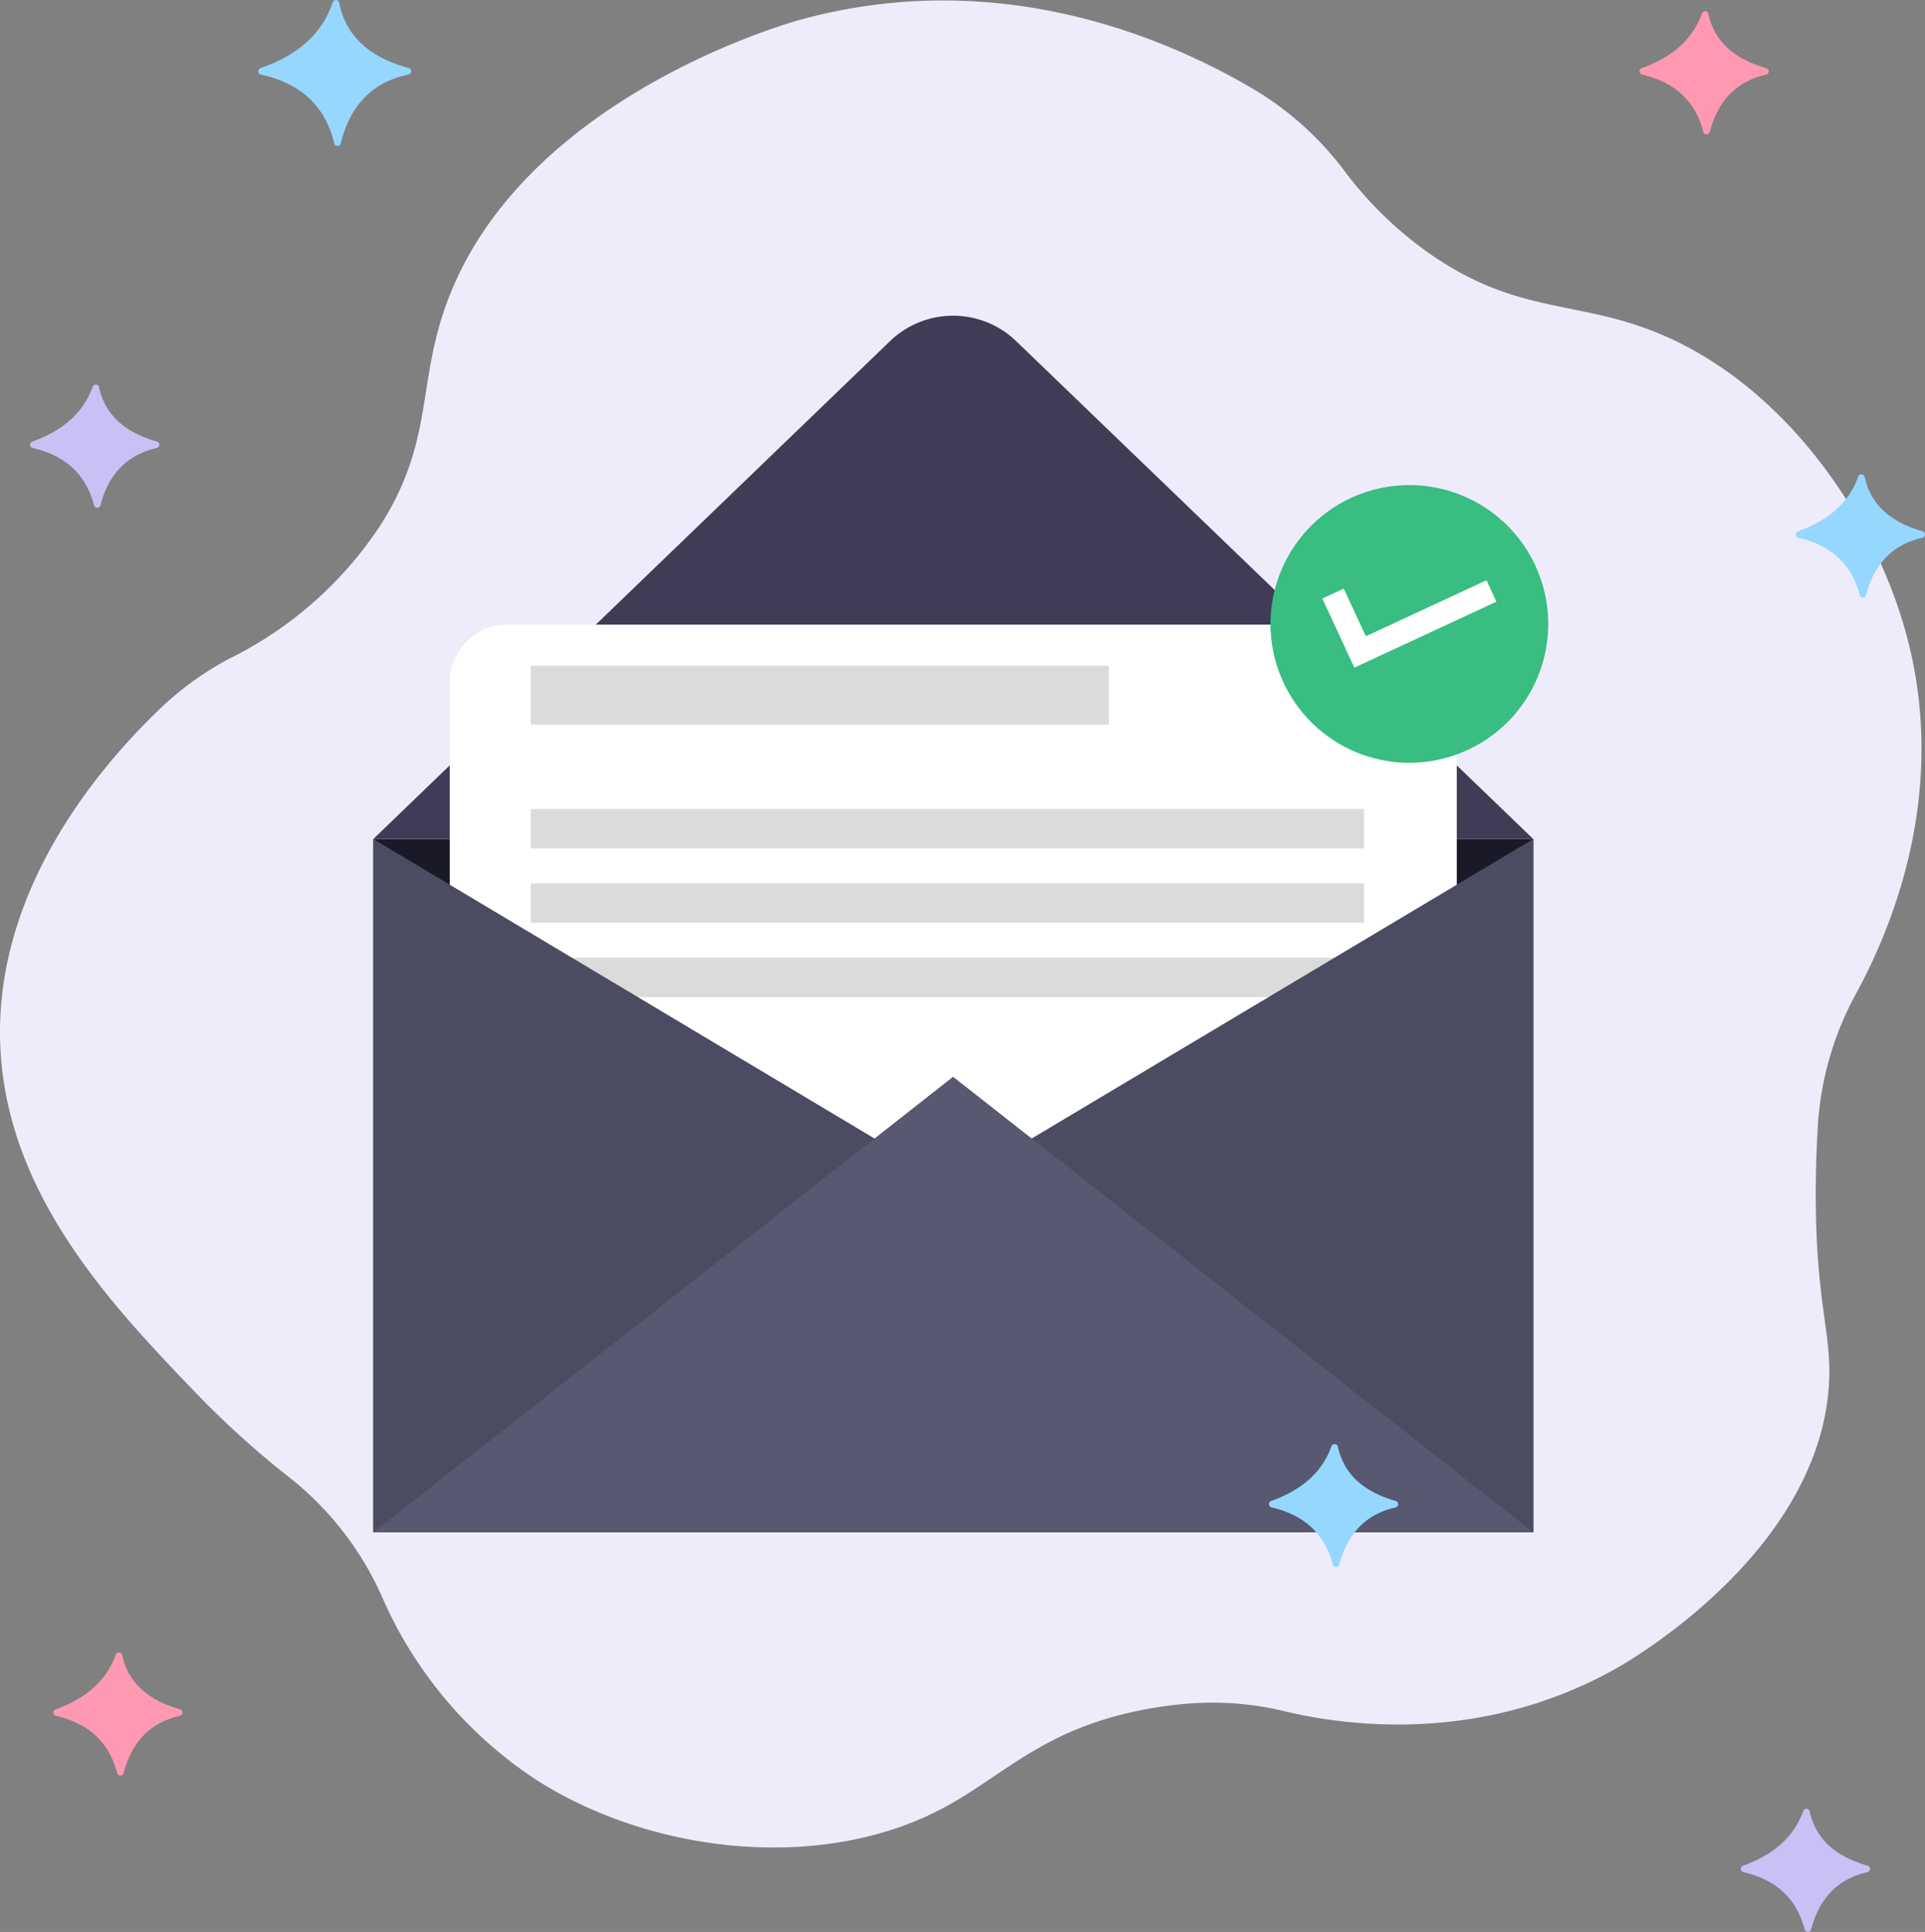 <svg xmlns="http://www.w3.org/2000/svg" xmlns:xlink="http://www.w3.org/1999/xlink" width="213.144" height="213.906" viewBox="0 0 213.144 213.906">
  <rect x="0" y="0" width="213.144" height="213.906" fill="#808080" stroke="none"/>
  <defs>
    <clipPath id="clip-path">
      <rect id="Rectangle_36" data-name="Rectangle 36" width="213.144" height="213.906" fill="none"/>
    </clipPath>
  </defs>
  <g id="successful_email_send" data-name="successful email send" transform="translate(0 0.004)">
    <g id="Groupe_48" data-name="Groupe 48" transform="translate(0 -0.004)">
      <g id="Groupe_47" data-name="Groupe 47" clip-path="url(#clip-path)">
        <path id="Tracé_2" data-name="Tracé 2" d="M21.616,155.192C12.744,145.94,1.328,134.035.106,118.116c-1.358-17.691,10.529-31.821,17.607-38.6a34.184,34.184,0,0,1,7.842-5.633,42.441,42.441,0,0,0,16.72-14.922c5.694-9.134,3.936-15.247,7.075-24.057,8.119-22.782,37.443-31.182,39.34-31.7,21.843-5.944,40.392,1.96,50.189,7.759a34.843,34.843,0,0,1,10.011,9.04,41.516,41.516,0,0,0,9.989,9.521c8.972,6.014,15.334,4.909,23.491,7.925,14.3,5.285,24.758,19.771,28.585,33.4,4.854,17.281-1.183,32.4-5.458,40.225a34.925,34.925,0,0,0-4.222,14.659c-.13,2.17-.216,4.548-.226,7.1-.05,12.943,1.932,15.913,1.415,22.075-1.518,18.108-21.768,29.878-23.491,30.849-15.083,8.5-30.14,6.329-36.707,4.76a33.9,33.9,0,0,0-9.974-.9,44.286,44.286,0,0,0-6.81.954c-10.724,2.368-14.827,7.539-21.792,11.038-13.132,6.6-31.341,4.691-44.151-3.4a46.318,46.318,0,0,1-17.315-20.539,34.815,34.815,0,0,0-10.306-13.143,99.588,99.588,0,0,1-10.3-9.338" transform="translate(0.001 -1.041)" fill="#eeecfb"/>
      </g>
    </g>
    <g id="Groupe_50" data-name="Groupe 50" transform="translate(0 -0.004)">
      <g id="Groupe_49" data-name="Groupe 49" clip-path="url(#clip-path)">
        <path id="Tracé_3" data-name="Tracé 3" d="M543.454,15.878c-.959-4-3.566-6.63-8.119-7.626a.371.371,0,0,1-.045-.714Q541.575,5.37,543.284.25A.372.372,0,0,1,544,.3c.749,3.814,3.5,6.082,7.691,7.227a.372.372,0,0,1-.026.725c-4.056.841-6.472,3.468-7.491,7.615a.372.372,0,0,1-.723.007" transform="translate(-506.443 0.004)" fill="#96d7ff"/>
        <path id="Tracé_4" data-name="Tracé 4" d="M69.513,810.128c-.851-3.3-3.036-5.482-6.791-6.352a.372.372,0,0,1-.031-.713q5.164-1.841,6.662-6.049a.372.372,0,0,1,.717.047c.683,3.126,2.959,5.018,6.4,6a.371.371,0,0,1-.016.719c-3.324.752-5.337,2.932-6.226,6.334a.372.372,0,0,1-.719.011" transform="translate(-59.102 -754.176)" fill="#c9c1f5"/>
        <path id="Tracé_5" data-name="Tracé 5" d="M3403.448,36.607c-.851-3.3-3.036-5.482-6.791-6.352a.372.372,0,0,1-.031-.713q5.164-1.841,6.662-6.049a.372.372,0,0,1,.716.047c.683,3.126,2.959,5.018,6.405,6a.371.371,0,0,1-.016.719c-3.324.752-5.336,2.932-6.226,6.334a.372.372,0,0,1-.719.011" transform="translate(-3214.844 -21.998)" fill="#ff99b1"/>
        <path id="Tracé_6" data-name="Tracé 6" d="M3727.248,996.013c-.851-3.3-3.036-5.482-6.791-6.352a.372.372,0,0,1-.031-.713q5.164-1.841,6.662-6.049a.372.372,0,0,1,.717.047c.683,3.126,2.959,5.018,6.4,6a.371.371,0,0,1-.016.719c-3.324.752-5.336,2.931-6.226,6.334a.372.372,0,0,1-.719.011" transform="translate(-3521.338 -930.126)" fill="#96d7ff"/>
        <path id="Tracé_7" data-name="Tracé 7" d="M3613.318,3760.3c-.851-3.3-3.037-5.482-6.791-6.352a.372.372,0,0,1-.031-.713q5.164-1.841,6.661-6.049a.372.372,0,0,1,.717.047c.683,3.126,2.959,5.018,6.405,6a.371.371,0,0,1-.016.719c-3.324.752-5.337,2.932-6.226,6.334a.372.372,0,0,1-.719.011" transform="translate(-3413.497 -3546.667)" fill="#c9c1f5"/>
        <path id="Tracé_8" data-name="Tracé 8" d="M117.484,3436.5c-.851-3.3-3.036-5.482-6.791-6.352a.372.372,0,0,1-.031-.713q5.164-1.841,6.662-6.049a.372.372,0,0,1,.717.047c.683,3.126,2.959,5.018,6.4,6a.371.371,0,0,1-.016.719c-3.324.752-5.337,2.931-6.226,6.333a.372.372,0,0,1-.719.011" transform="translate(-104.509 -3240.175)" fill="#ff99b1"/>
        <rect id="Rectangle_37" data-name="Rectangle 37" width="128.44" height="76.759" transform="translate(41.333 92.898)" fill="#1a1928"/>
        <path id="Tracé_9" data-name="Tracé 9" d="M773.326,711.92l57.211-55.126a10.069,10.069,0,0,1,13.97,0l57.259,55.128Z" transform="translate(-731.993 -619.022)" fill="#3f3d56"/>
        <path id="Tracé_10" data-name="Tracé 10" d="M1036.921,1363.243H938.154a6.367,6.367,0,0,1-6.367-6.367v-56.4a6.367,6.367,0,0,1,6.367-6.367h98.768a6.367,6.367,0,0,1,6.367,6.367v56.4a6.367,6.367,0,0,1-6.367,6.367" transform="translate(-881.985 -1224.946)" fill="#fff"/>
        <rect id="Rectangle_38" data-name="Rectangle 38" width="64.011" height="6.501" transform="translate(58.771 73.712)" fill="#dbdbdb"/>
        <rect id="Rectangle_39" data-name="Rectangle 39" width="92.257" height="4.366" transform="translate(58.771 89.571)" fill="#dbdbdb"/>
        <rect id="Rectangle_40" data-name="Rectangle 40" width="92.257" height="4.366" transform="translate(58.771 97.804)" fill="#dbdbdb"/>
        <rect id="Rectangle_41" data-name="Rectangle 41" width="92.257" height="4.366" transform="translate(58.771 106.037)" fill="#dbdbdb"/>
        <path id="Tracé_11" data-name="Tracé 11" d="M2632.036,1020.286a15.373,15.373,0,1,1,15.372,15.373,15.372,15.372,0,0,1-15.372-15.373" transform="translate(-2491.358 -951.203)" fill="#39bd81"/>
        <path id="Tracé_12" data-name="Tracé 12" d="M2742.819,1211.712l-3.551-7.651,2.373-1.1,2.449,5.278,13.359-6.2,1.1,2.373Z" transform="translate(-2592.86 -1137.792)" fill="#fff"/>
        <path id="Tracé_13" data-name="Tracé 13" d="M773.326,1738.088l64.195,38.354-64.195,38.405Z" transform="translate(-731.993 -1645.19)" fill="#4b4c61"/>
        <path id="Tracé_14" data-name="Tracé 14" d="M2038.635,1738.088l-64.245,38.354,64.245,38.405Z" transform="translate(-1868.862 -1645.19)" fill="#4b4c61"/>
        <path id="Tracé_15" data-name="Tracé 15" d="M773.326,2281.035l64.195-50.435,64.246,50.435Z" transform="translate(-731.993 -2111.378)" fill="#585870"/>
        <path id="Tracé_16" data-name="Tracé 16" d="M2635.924,3004.769c-.851-3.3-3.037-5.482-6.791-6.352a.372.372,0,0,1-.032-.713q5.164-1.841,6.662-6.049a.372.372,0,0,1,.716.047c.683,3.126,2.959,5.018,6.4,6a.371.371,0,0,1-.016.719c-3.324.752-5.336,2.931-6.226,6.333a.372.372,0,0,1-.719.011" transform="translate(-2488.343 -2831.517)" fill="#96d7ff"/>
      </g>
    </g>
  </g>
</svg>
